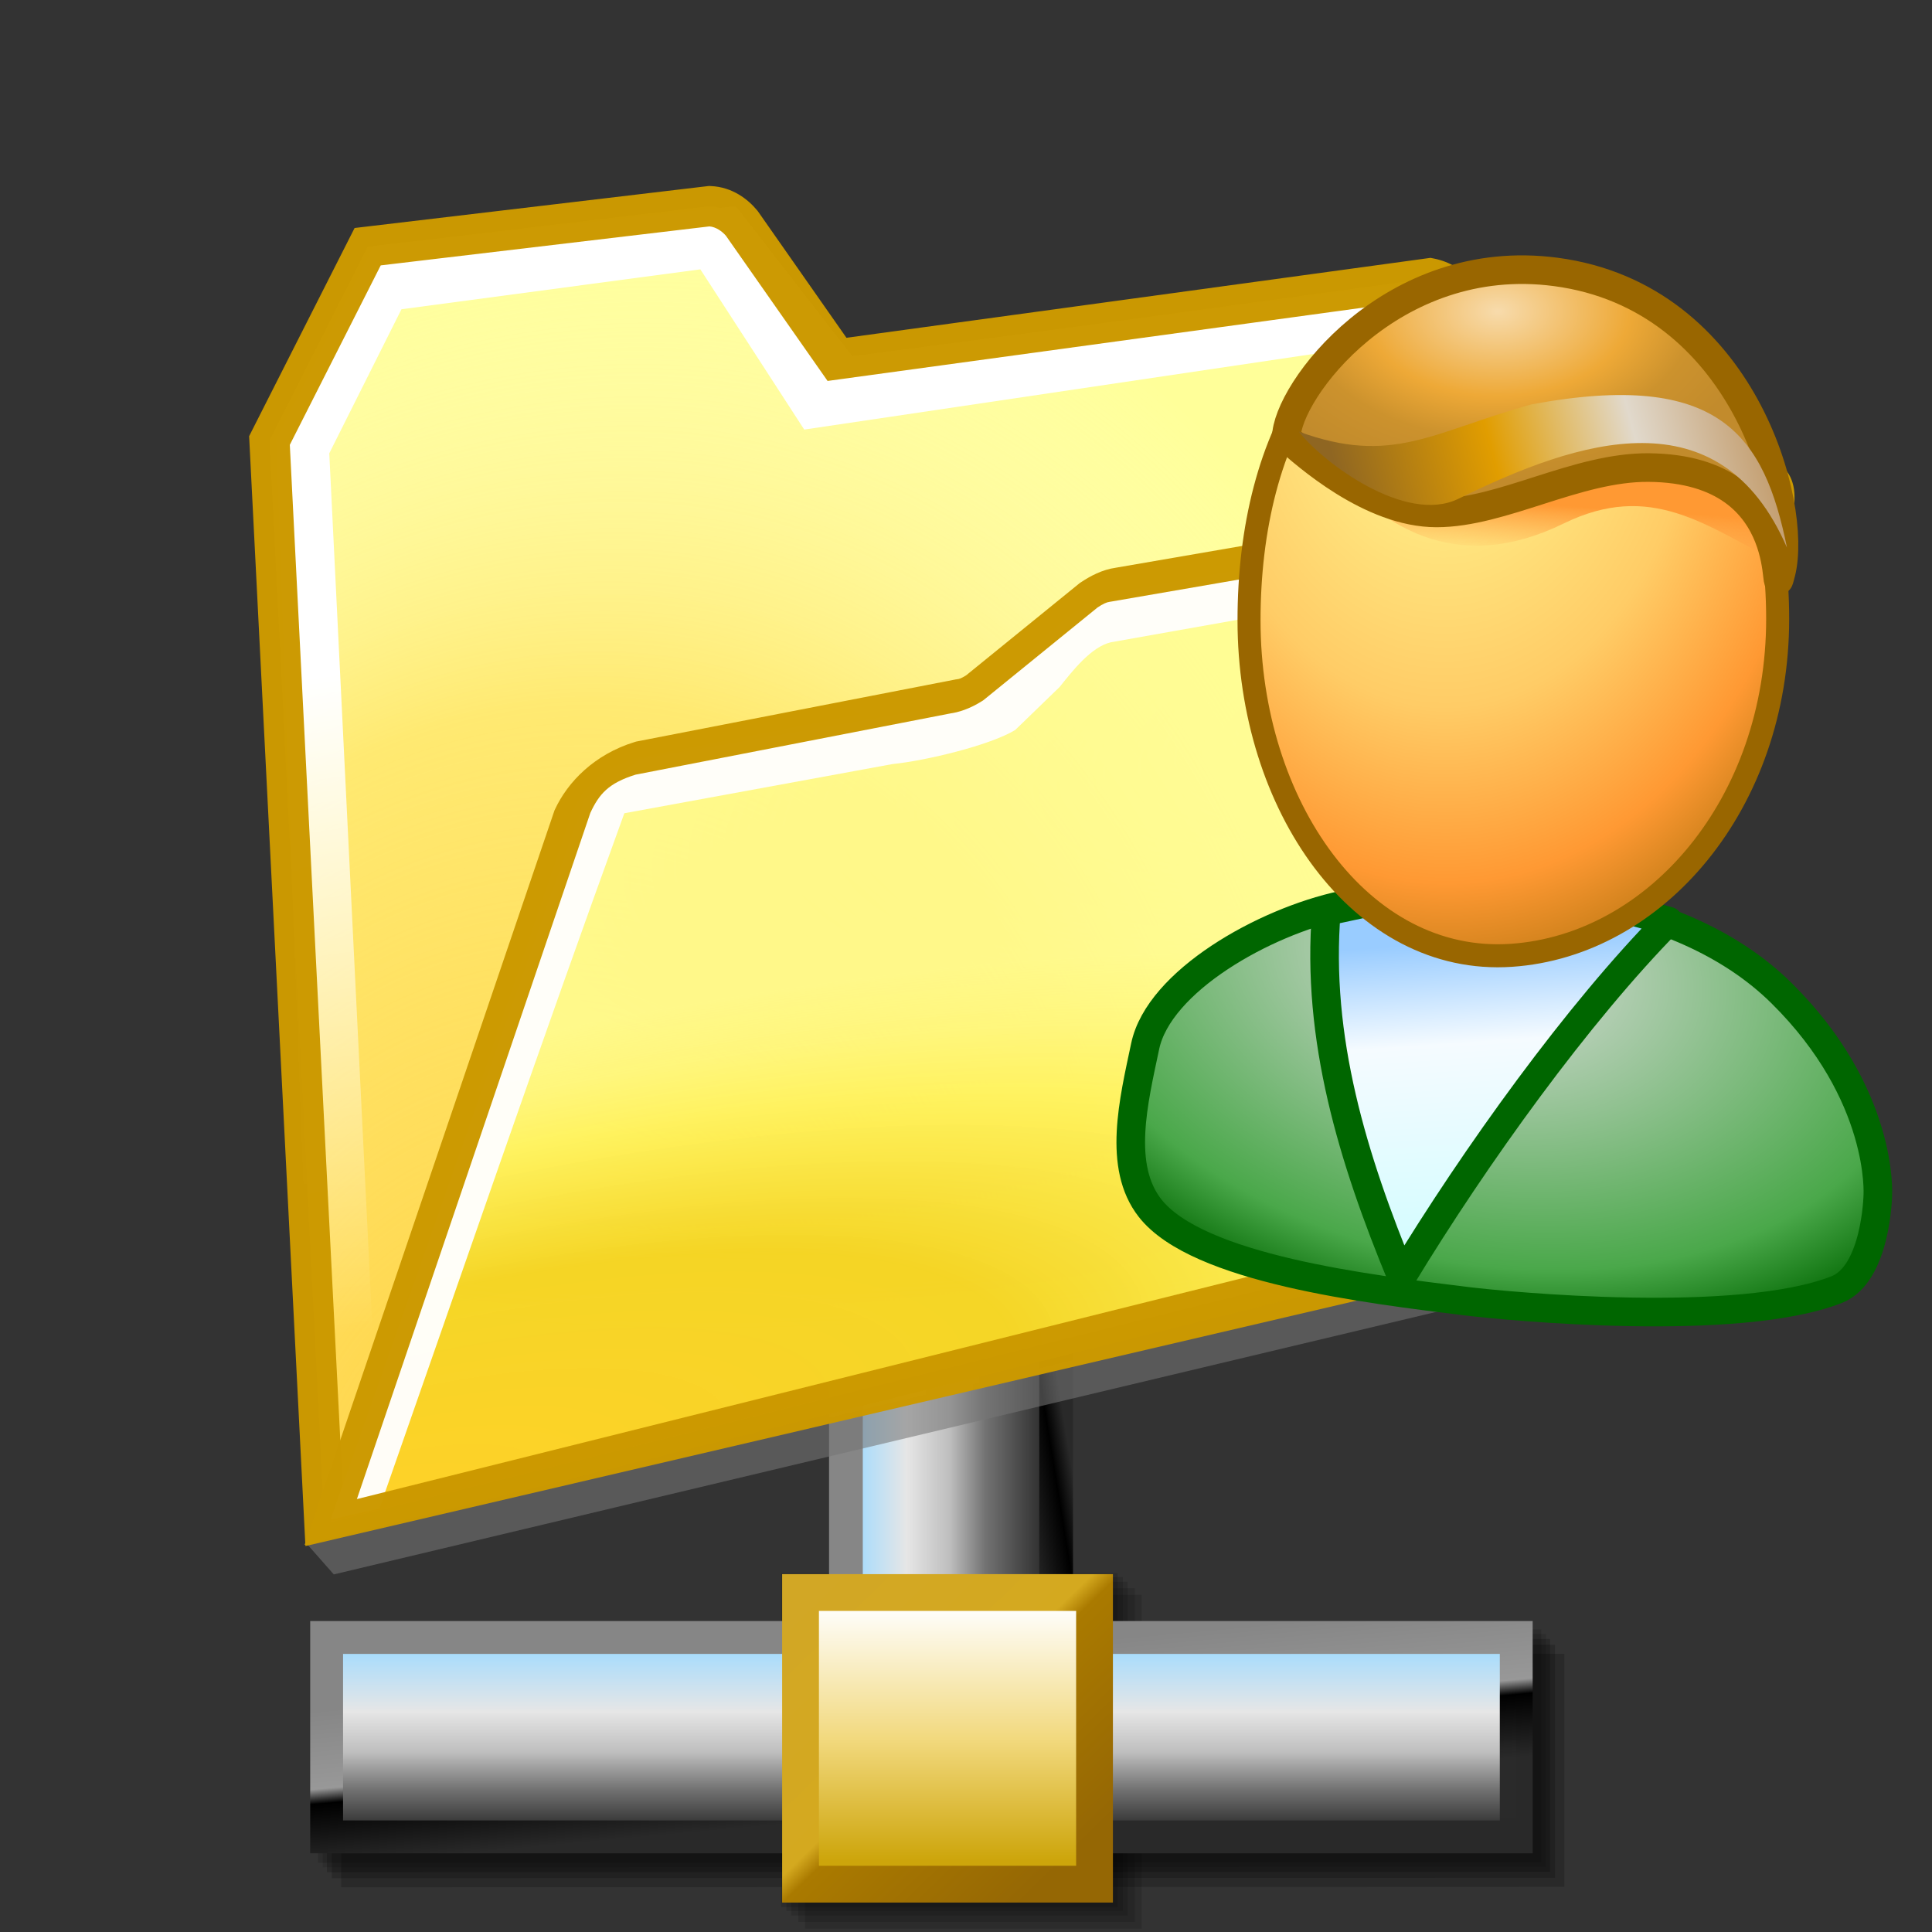 <?xml version="1.0" encoding="UTF-8" standalone="no"?>
<!-- Created with Inkscape (http://www.inkscape.org/) -->

<svg
   width="256mm"
   height="256mm"
   viewBox="0 0 256 256"
   version="1.1"
   id="svg1"
   inkscape:version="1.3.2 (091e20ef0f, 2023-11-25)"
   xml:space="preserve"
   sodipodi:docname="folder-network-home.svg"
   xmlns:inkscape="http://www.inkscape.org/namespaces/inkscape"
   xmlns:sodipodi="http://sodipodi.sourceforge.net/DTD/sodipodi-0.dtd"
   xmlns:xlink="http://www.w3.org/1999/xlink"
   xmlns="http://www.w3.org/2000/svg"
   xmlns:svg="http://www.w3.org/2000/svg"
   xmlns:rdf="http://www.w3.org/1999/02/22-rdf-syntax-ns#"
   xmlns:cc="http://creativecommons.org/ns#"
   xmlns:dc="http://purl.org/dc/elements/1.1/"
   xmlns:a="http://ns.adobe.com/AdobeSVGViewerExtensions/3.0/"><rect x="0" y="0" width="256" height="256" fill="#333333" stroke="none"/><defs
     id="defs1"><linearGradient
       id="linearGradient24"
       inkscape:collect="always"><stop
         style="stop-color:#ffb405;stop-opacity:1;"
         offset="0"
         id="stop10" /><stop
         style="stop-color:#e3d175;stop-opacity:0.873;"
         offset="0.473"
         id="stop21" /><stop
         style="stop-color:#ffee7b;stop-opacity:0.635;"
         offset="0.75"
         id="stop22" /><stop
         style="stop-color:#ffee94;stop-opacity:0.451;"
         offset="0.875"
         id="stop23" /><stop
         style="stop-color:#fffbb5;stop-opacity:0.201;"
         offset="1"
         id="stop24" /></linearGradient><linearGradient
       id="linearGradient9"
       inkscape:collect="always"><stop
         style="stop-color:#ffff99;stop-opacity:0.135;"
         offset="0"
         id="stop1" /><stop
         style="stop-color:#ffff99;stop-opacity:0.41;"
         offset="0.636"
         id="stop2" /><stop
         style="stop-color:#ffff99;stop-opacity:0.868;"
         offset="0.75"
         id="stop3" /><stop
         style="stop-color:#ffff99;stop-opacity:1;"
         offset="0.875"
         id="stop8" /><stop
         style="stop-color:#ffff99;stop-opacity:1;"
         offset="1"
         id="stop9" /></linearGradient><linearGradient
       id="linearGradient30"
       inkscape:collect="always"><stop
         style="stop-color:#ffffff;stop-opacity:1;"
         offset="0"
         id="stop30" /><stop
         style="stop-color:#ffffff;stop-opacity:0;"
         offset="1"
         id="stop31" /></linearGradient><linearGradient
       id="linearGradient29"
       inkscape:collect="always"><stop
         style="stop-color:#ffffff;stop-opacity:0.648;"
         offset="0"
         id="stop25" /><stop
         style="stop-color:#ffffff;stop-opacity:0.572;"
         offset="0.473"
         id="stop26" /><stop
         style="stop-color:#ffffff;stop-opacity:0.215;"
         offset="0.75"
         id="stop27" /><stop
         style="stop-color:#ffffff;stop-opacity:0.131;"
         offset="0.875"
         id="stop28" /><stop
         style="stop-color:#ffe48d;stop-opacity:0;"
         offset="1"
         id="stop29" /></linearGradient><linearGradient
       id="linearGradient15"
       inkscape:collect="always"><stop
         style="stop-color:#ffff99;stop-opacity:0.102;"
         offset="0"
         id="stop16" /><stop
         style="stop-color:#ffff99;stop-opacity:0.726;"
         offset="0.636"
         id="stop18" /><stop
         style="stop-color:#ffff99;stop-opacity:0.868;"
         offset="0.75"
         id="stop19" /><stop
         style="stop-color:#ffff99;stop-opacity:1;"
         offset="0.875"
         id="stop20" /><stop
         style="stop-color:#ffff99;stop-opacity:1;"
         offset="1"
         id="stop17" /></linearGradient><linearGradient
       id="linearGradient4"
       inkscape:collect="always"><stop
         style="stop-color:#ffd246;stop-opacity:0.998;"
         offset="0"
         id="stop4" /><stop
         style="stop-color:#ffd246;stop-opacity:0.949;"
         offset="0.053"
         id="stop6" /><stop
         style="stop-color:#ffd246;stop-opacity:0.481;"
         offset="0.609"
         id="stop7" /><stop
         style="stop-color:#ffffff;stop-opacity:0;"
         offset="1"
         id="stop5" /></linearGradient><radialGradient
       inkscape:collect="always"
       xlink:href="#linearGradient4"
       id="radialGradient5"
       cx="39.979"
       cy="203.071"
       fx="39.979"
       fy="203.071"
       r="89.601"
       gradientTransform="matrix(1.573,0.537,-0.71,2.077,126.915,-226.946)"
       gradientUnits="userSpaceOnUse" /><radialGradient
       inkscape:collect="always"
       xlink:href="#linearGradient24"
       id="radialGradient12"
       cx="32.203"
       cy="228.693"
       fx="32.203"
       fy="228.693"
       r="94.541"
       gradientTransform="matrix(2.219,-0.519,0.196,0.837,-89.398,46.183)"
       gradientUnits="userSpaceOnUse" /><radialGradient
       inkscape:collect="always"
       xlink:href="#linearGradient9"
       id="radialGradient17"
       cx="182.643"
       cy="134.986"
       fx="182.643"
       fy="134.986"
       r="94.541"
       gradientTransform="matrix(2.919,-0.484,0.2,1.205,-387.312,10.868)"
       gradientUnits="userSpaceOnUse" /><radialGradient
       inkscape:collect="always"
       xlink:href="#linearGradient29"
       id="radialGradient25"
       gradientUnits="userSpaceOnUse"
       gradientTransform="matrix(-2.763,-0.309,0.095,-0.854,557.22,199.03)"
       cx="129.051"
       cy="107.227"
       fx="129.051"
       fy="107.227"
       r="94.541" /><linearGradient
       inkscape:collect="always"
       xlink:href="#linearGradient30"
       id="linearGradient31"
       x1="33.755"
       y1="92.91"
       x2="46.766"
       y2="189.974"
       gradientUnits="userSpaceOnUse" /><radialGradient
       inkscape:collect="always"
       xlink:href="#linearGradient15"
       id="radialGradient23-7"
       gradientUnits="userSpaceOnUse"
       gradientTransform="matrix(2.919,-0.484,0.2,1.205,-387.312,10.868)"
       cx="182.643"
       cy="134.986"
       fx="182.643"
       fy="134.986"
       r="94.541" /><radialGradient
       inkscape:collect="always"
       xlink:href="#linearGradient9-1"
       id="radialGradient24-9"
       gradientUnits="userSpaceOnUse"
       gradientTransform="matrix(2.219,-0.519,0.196,0.837,-89.398,46.183)"
       cx="32.203"
       cy="228.693"
       fx="32.203"
       fy="228.693"
       r="94.541" /><linearGradient
       id="linearGradient9-1"
       inkscape:collect="always"><stop
         style="stop-color:#ffc305;stop-opacity:0.772;"
         offset="0"
         id="stop1-2" /><stop
         style="stop-color:#f1c800;stop-opacity:0.758;"
         offset="0.473"
         id="stop2-7" /><stop
         style="stop-color:#fff150;stop-opacity:0.741;"
         offset="0.75"
         id="stop3-0" /><stop
         style="stop-color:#fff778;stop-opacity:0.7;"
         offset="0.875"
         id="stop8-9" /><stop
         style="stop-color:#fffc8d;stop-opacity:0.6;"
         offset="1"
         id="stop9-3" /></linearGradient><radialGradient
       inkscape:collect="always"
       xlink:href="#linearGradient24"
       id="radialGradient1"
       gradientUnits="userSpaceOnUse"
       gradientTransform="matrix(2.219,-0.519,0.196,0.837,-89.398,46.183)"
       cx="32.203"
       cy="228.693"
       fx="32.203"
       fy="228.693"
       r="94.541" /><radialGradient
       cx="0"
       cy="0"
       gradientTransform="matrix(0.021,0,0,0.021,9.3,3.45)"
       gradientUnits="userSpaceOnUse"
       id="gradient0"
       r="819.2"
       spreadMethod="pad"><stop
         offset="0.0"
         stop-color="#ccffcc"
         id="stop21-6" /><stop
         offset="1.0"
         stop-color="#009900"
         id="stop22-1" /></radialGradient><linearGradient
       gradientTransform="matrix(-7e-4,0.008,0.006,5e-4,10.9,8.6)"
       gradientUnits="userSpaceOnUse"
       id="gradient1"
       spreadMethod="pad"
       x1="-819.2"
       x2="819.2"><stop
         offset="0.0"
         stop-color="#99ccff"
         id="stop23-8" /><stop
         offset="0.277"
         stop-color="#99ccff"
         id="stop24-7" /><stop
         offset="0.53"
         stop-color="#ffffff"
         id="stop25-9" /><stop
         offset="1.0"
         stop-color="#ccffff"
         id="stop26-2" /></linearGradient><radialGradient
       cx="0"
       cy="0"
       gradientTransform="matrix(0.026,0,0,0.026,-11.7,-14.45)"
       gradientUnits="userSpaceOnUse"
       id="gradient11"
       r="819.2"
       spreadMethod="pad"><stop
         offset="0.0"
         stop-color="#999999"
         id="stop56" /><stop
         offset="0.18"
         stop-color="#666666"
         id="stop57" /><stop
         offset="0.878"
         stop-color="#000000"
         id="stop58" /><stop
         offset="1.0"
         stop-color="#000000"
         id="stop59" /></radialGradient><radialGradient
       cx="0"
       cy="0"
       gradientTransform="matrix(0.027,0,0,0.027,-8.45,-13.75)"
       gradientUnits="userSpaceOnUse"
       id="gradient8"
       r="819.2"
       spreadMethod="pad"><stop
         offset="0.0"
         stop-color="#ffcc66"
         id="stop48" /><stop
         offset="0.345"
         stop-color="#ff9933"
         id="stop49" /><stop
         offset="1.0"
         stop-color="#660000"
         id="stop50" /></radialGradient><linearGradient
       gradientTransform="matrix(4e-4,0.002,0.01,-0.002,-8.6,-8.75)"
       gradientUnits="userSpaceOnUse"
       id="gradient9"
       spreadMethod="pad"
       x1="-819.2"
       x2="819.2"><stop
         offset="0.0"
         stop-color="#990000"
         id="stop51" /><stop
         offset="0.925"
         stop-color="#ff9933"
         id="stop52" /><stop
         offset="1.0"
         stop-color="#ff9933"
         id="stop53" /></linearGradient><linearGradient
       gradientTransform="matrix(0,0.014,0.011,0,-9.7,-4.5)"
       gradientUnits="userSpaceOnUse"
       id="gradient10"
       spreadMethod="pad"
       x1="-819.2"
       x2="819.2"><stop
         offset="0.0"
         stop-color="#996600"
         id="stop54" /><stop
         offset="1.0"
         stop-color="#660000"
         id="stop55" /></linearGradient><radialGradient
       cx="0"
       cy="0"
       gradientTransform="matrix(0.026,0,0,0.026,-11.7,-14.45)"
       gradientUnits="userSpaceOnUse"
       id="radialGradient4"
       r="819.2"
       spreadMethod="pad"><stop
         offset="0.0"
         stop-color="#999999"
         id="stop1-7" /><stop
         offset="0.18"
         stop-color="#666666"
         id="stop2-5" /><stop
         offset="0.878"
         stop-color="#000000"
         id="stop3-02" /><stop
         offset="1.0"
         stop-color="#000000"
         id="stop4-3" /></radialGradient><linearGradient
       gradientTransform="matrix(-0.008,0.001,2e-4,0.002,-10.25,-11.7)"
       gradientUnits="userSpaceOnUse"
       id="gradient12"
       spreadMethod="pad"
       x1="-819.2"
       x2="819.2"><stop
         offset="0.0"
         stop-color="#333333"
         id="stop60" /><stop
         offset="0.408"
         stop-color="#bdbdbd"
         id="stop61" /><stop
         offset="0.584"
         stop-color="#999999"
         id="stop62" /><stop
         offset="1.0"
         stop-color="#333333"
         id="stop63" /></linearGradient><radialGradient
       cx="0"
       cy="0"
       gradientTransform="matrix(0.021,0,0,0.021,-8.35,5.9)"
       gradientUnits="userSpaceOnUse"
       id="gradient6"
       r="819.2"
       spreadMethod="pad"><stop
         offset="0.0"
         stop-color="#99ccff"
         id="stop42" /><stop
         offset="0.624"
         stop-color="#5465fd"
         id="stop43" /><stop
         offset="1.0"
         stop-color="#0236b0"
         id="stop44" /></radialGradient><linearGradient
       gradientTransform="matrix(7e-4,0.008,0.006,-5e-4,-8.5,10.35)"
       gradientUnits="userSpaceOnUse"
       id="gradient7"
       spreadMethod="pad"
       x1="-819.2"
       x2="819.2"><stop
         offset="0.0"
         stop-color="#5465fd"
         id="stop45" /><stop
         offset="0.31"
         stop-color="#99ccff"
         id="stop46" /><stop
         offset="1.0"
         stop-color="#ccffff"
         id="stop47" /></linearGradient><radialGradient
       cx="0"
       cy="0"
       gradientTransform="matrix(0.028,0,0,0.028,10.05,-16.25)"
       gradientUnits="userSpaceOnUse"
       id="gradient2"
       r="819.2"
       spreadMethod="pad"><stop
         offset="0.0"
         stop-color="#ffff99"
         id="stop27-7" /><stop
         offset="0.243"
         stop-color="#ffcc66"
         id="stop28-5" /><stop
         offset="0.714"
         stop-color="#ff9933"
         id="stop29-9" /><stop
         offset="1.0"
         stop-color="#996600"
         id="stop30-2" /></radialGradient><linearGradient
       gradientTransform="matrix(0,0.002,0.01,0,11.75,-10.85)"
       gradientUnits="userSpaceOnUse"
       id="gradient3"
       spreadMethod="pad"
       x1="-819.2"
       x2="819.2"><stop
         offset="0.0"
         stop-color="#ff9933"
         id="stop31-2" /><stop
         offset="0.486"
         stop-color="#ff9933"
         id="stop32" /><stop
         offset="1.0"
         stop-color="#ffcc66"
         id="stop33" /></linearGradient><radialGradient
       cx="0"
       cy="0"
       gradientTransform="matrix(0.016,0,0,0.016,10.65,-17.2)"
       gradientUnits="userSpaceOnUse"
       id="gradient4"
       r="819.2"
       spreadMethod="pad"><stop
         offset="0.0"
         stop-color="#f0ddbd"
         id="stop34" /><stop
         offset="0.38"
         stop-color="#d8a650"
         id="stop35" /><stop
         offset="0.82"
         stop-color="#996600"
         id="stop36" /><stop
         offset="1.0"
         stop-color="#926821"
         id="stop37" /></radialGradient><linearGradient
       gradientTransform="matrix(-0.007,0.004,0.003,0.006,12.05,-12.45)"
       gradientUnits="userSpaceOnUse"
       id="gradient5"
       spreadMethod="pad"
       x1="-819.2"
       x2="819.2"><stop
         offset="0.0"
         stop-color="#996600"
         id="stop38" /><stop
         offset="0.341"
         stop-color="#f0ddbd"
         id="stop39" /><stop
         offset="0.678"
         stop-color="#d8a650"
         id="stop40" /><stop
         offset="1.0"
         stop-color="#996600"
         id="stop41" /></linearGradient><linearGradient
       id="swatch1"
       inkscape:swatch="solid"><stop
         style="stop-color:#ff0707;stop-opacity:1;"
         offset="0"
         id="stop1-9" /></linearGradient><radialGradient
       cx="0"
       cy="0"
       gradientTransform="matrix(0.021,0,0,0.021,14.256,22.4)"
       gradientUnits="userSpaceOnUse"
       id="gradient6-1"
       r="819.2"
       spreadMethod="pad"><stop
         offset="0.0"
         stop-color="#99ccff"
         id="stop99" /><stop
         offset="0.624"
         stop-color="#5465fd"
         id="stop101" /><stop
         offset="1.0"
         stop-color="#0236b0"
         id="stop103" /></radialGradient><linearGradient
       gradientTransform="matrix(7e-4,0.008,0.006,-5e-4,14.106,26.85)"
       gradientUnits="userSpaceOnUse"
       id="gradient7-2"
       spreadMethod="pad"
       x1="-819.2"
       x2="819.2"><stop
         offset="0.0"
         stop-color="#5465fd"
         id="stop106" /><stop
         offset="0.31"
         stop-color="#99ccff"
         id="stop108" /><stop
         offset="1.0"
         stop-color="#ccffff"
         id="stop110" /></linearGradient><radialGradient
       cx="0"
       cy="0"
       gradientTransform="matrix(0.027,0,0,0.027,14.156,2.75)"
       gradientUnits="userSpaceOnUse"
       id="gradient8-7"
       r="819.2"
       spreadMethod="pad"><stop
         offset="0.0"
         stop-color="#ffcc66"
         id="stop113" /><stop
         offset="0.345"
         stop-color="#ff9933"
         id="stop115" /><stop
         offset="1.0"
         stop-color="#660000"
         id="stop117" /></radialGradient><linearGradient
       gradientTransform="matrix(4e-4,0.002,0.01,-0.002,14.006,7.75)"
       gradientUnits="userSpaceOnUse"
       id="gradient9-0"
       spreadMethod="pad"
       x1="-819.2"
       x2="819.2"><stop
         offset="0.0"
         stop-color="#990000"
         id="stop120" /><stop
         offset="0.925"
         stop-color="#ff9933"
         id="stop122" /><stop
         offset="1.0"
         stop-color="#ff9933"
         id="stop124" /></linearGradient><linearGradient
       gradientTransform="matrix(0,0.014,0.011,0,12.906,12)"
       gradientUnits="userSpaceOnUse"
       id="gradient10-9"
       spreadMethod="pad"
       x1="-819.2"
       x2="819.2"><stop
         offset="0.0"
         stop-color="#996600"
         id="stop127" /><stop
         offset="1.0"
         stop-color="#660000"
         id="stop129" /></linearGradient><radialGradient
       cx="0"
       cy="0"
       gradientTransform="matrix(0.026,0,0,0.026,10.906,2.05)"
       gradientUnits="userSpaceOnUse"
       id="gradient11-3"
       r="819.2"
       spreadMethod="pad"><stop
         offset="0.0"
         stop-color="#999999"
         id="stop132" /><stop
         offset="0.18"
         stop-color="#666666"
         id="stop134" /><stop
         offset="0.878"
         stop-color="#000000"
         id="stop136" /><stop
         offset="1.0"
         stop-color="#000000"
         id="stop138" /></radialGradient><linearGradient
       gradientTransform="matrix(-0.008,0.001,2e-4,0.002,12.356,4.8)"
       gradientUnits="userSpaceOnUse"
       id="gradient12-6"
       spreadMethod="pad"
       x1="-819.2"
       x2="819.2"><stop
         offset="0"
         stop-color="#333333"
         id="stop141"
         style="stop-color:#fff900;stop-opacity:1;" /><stop
         offset="0.408"
         stop-color="#bdbdbd"
         id="stop143"
         style="stop-color:#bdb000;stop-opacity:1;" /><stop
         offset="0.584"
         stop-color="#999999"
         id="stop145"
         style="stop-color:#999300;stop-opacity:1;" /><stop
         offset="1"
         stop-color="#333333"
         id="stop147"
         style="stop-color:#fffa00;stop-opacity:1;" /></linearGradient><radialGradient
       cx="0"
       cy="0"
       gradientTransform="matrix(0.021,0,0,0.021,11.718,21.957)"
       gradientUnits="userSpaceOnUse"
       id="gradient0-0"
       r="819.2"
       spreadMethod="pad"><stop
         offset="0"
         stop-color="#ccffcc"
         id="stop51-6"
         style="stop-color:#ccd9ff;stop-opacity:1;" /><stop
         offset="1"
         stop-color="#009900"
         id="stop53-2"
         style="stop-color:#0045bc;stop-opacity:1;" /></radialGradient><linearGradient
       gradientTransform="matrix(-7e-4,0.008,0.006,5e-4,13.318,27.107)"
       gradientUnits="userSpaceOnUse"
       id="gradient1-6"
       spreadMethod="pad"
       x1="-819.2"
       x2="819.2"><stop
         offset="0"
         stop-color="#99ccff"
         id="stop56-1"
         style="stop-color:#f6ff2f;stop-opacity:1;" /><stop
         offset="0.094"
         stop-color="#99ccff"
         id="stop58-8"
         style="stop-color:#f8ff43;stop-opacity:1;" /><stop
         offset="0.396"
         stop-color="#ffffff"
         id="stop60-7"
         style="stop-color:#fffba8;stop-opacity:1;" /><stop
         offset="1"
         stop-color="#ccffff"
         id="stop62-9"
         style="stop-color:#feffcc;stop-opacity:1;" /></linearGradient><radialGradient
       cx="0"
       cy="0"
       gradientTransform="matrix(0.028,0,0,0.028,12.468,2.257)"
       gradientUnits="userSpaceOnUse"
       id="gradient2-2"
       r="819.2"
       spreadMethod="pad"><stop
         offset="0.0"
         stop-color="#ffff99"
         id="stop65" /><stop
         offset="0.243"
         stop-color="#ffcc66"
         id="stop67"
         style="stop-color:#ffae60;stop-opacity:1;" /><stop
         offset="0.714"
         stop-color="#ff9933"
         id="stop69"
         style="stop-color:#ffc58c;stop-opacity:1;" /><stop
         offset="1"
         stop-color="#996600"
         id="stop71"
         style="stop-color:#c09469;stop-opacity:1;" /></radialGradient><linearGradient
       gradientTransform="matrix(0,0.002,0.01,0,14.168,7.657)"
       gradientUnits="userSpaceOnUse"
       id="gradient3-0"
       spreadMethod="pad"
       x1="-819.2"
       x2="819.2"><stop
         offset="0"
         stop-color="#ff9933"
         id="stop74"
         style="stop-color:#ffecd6;stop-opacity:1;" /><stop
         offset="0.486"
         stop-color="#ff9933"
         id="stop76"
         style="stop-color:#ffc695;stop-opacity:1;" /><stop
         offset="1"
         stop-color="#ffcc66"
         id="stop78"
         style="stop-color:#ffb00e;stop-opacity:1;" /></linearGradient><radialGradient
       cx="0"
       cy="0"
       gradientTransform="matrix(0.016,0,0,0.016,13.068,1.307)"
       gradientUnits="userSpaceOnUse"
       id="gradient4-2"
       r="819.2"
       spreadMethod="pad"><stop
         offset="0"
         stop-color="#f0ddbd"
         id="stop81"
         style="stop-color:#7c7c7c;stop-opacity:1;" /><stop
         offset="0.38"
         stop-color="#d8a650"
         id="stop83"
         style="stop-color:#323232;stop-opacity:1;" /><stop
         offset="0.82"
         stop-color="#996600"
         id="stop85"
         style="stop-color:#515151;stop-opacity:1;" /><stop
         offset="1"
         stop-color="#926821"
         id="stop87"
         style="stop-color:#040301;stop-opacity:1;" /></radialGradient><linearGradient
       gradientTransform="matrix(-0.007,0.004,0.003,0.006,14.468,6.057)"
       gradientUnits="userSpaceOnUse"
       id="gradient5-3"
       spreadMethod="pad"
       x1="-819.2"
       x2="819.2"><stop
         offset="0"
         stop-color="#996600"
         id="stop90"
         style="stop-color:#787878;stop-opacity:1;" /><stop
         offset="0.341"
         stop-color="#f0ddbd"
         id="stop92"
         style="stop-color:#3c372f;stop-opacity:1;" /><stop
         offset="0.678"
         stop-color="#d8a650"
         id="stop94"
         style="stop-color:#555555;stop-opacity:1;" /><stop
         offset="1"
         stop-color="#996600"
         id="stop96"
         style="stop-color:#3c2800;stop-opacity:1;" /></linearGradient><linearGradient
       id="XMLID_6_-7"
       gradientUnits="userSpaceOnUse"
       x1="65.522"
       y1="109.327"
       x2="65.522"
       y2="46.861"><stop
         offset="0"
         style="stop-color:#3FA600"
         id="stop14-2" /><stop
         offset="1"
         style="stop-color:#008300"
         id="stop15-4" /><a:midPointStop
         offset="0"
         style="stop-color:#3FA600" /><a:midPointStop
         offset="0.5"
         style="stop-color:#3FA600" /><a:midPointStop
         offset="1"
         style="stop-color:#008300" /></linearGradient><linearGradient
       id="linearGradient16"><stop
         id="stop15"
         style="stop-color:#ffffff;stop-opacity:0.781;"
         offset="0" /><stop
         id="stop16-3"
         style="stop-color:#ffffff;stop-opacity:0"
         offset="1" /></linearGradient><linearGradient
       id="linearGradient4222"><stop
         id="stop4224"
         style="stop-color:#ffffff;stop-opacity:0.835;"
         offset="0" /><stop
         id="stop4226"
         style="stop-color:#ffffff;stop-opacity:0"
         offset="1" /></linearGradient><linearGradient
       id="linearGradient26"
       inkscape:collect="always"><stop
         style="stop-color:#7b91c4;stop-opacity:1;"
         offset="0"
         id="stop26-7" /><stop
         style="stop-color:#5c5e91;stop-opacity:1"
         offset="1"
         id="stop27-5" /></linearGradient><linearGradient
       id="linearGradient24-3"
       inkscape:collect="always"><stop
         style="stop-color:#c7fafe;stop-opacity:1;"
         offset="0"
         id="stop24-5" /><stop
         style="stop-color:#9acdff;stop-opacity:1"
         offset="1"
         id="stop25-6" /></linearGradient><linearGradient
       id="linearGradient22"
       inkscape:collect="always"><stop
         style="stop-color:#adaeae;stop-opacity:0.825;"
         offset="0"
         id="stop22-2" /><stop
         style="stop-color:#8ac5fe;stop-opacity:0.836;"
         offset="1"
         id="stop23-9" /></linearGradient><linearGradient
       id="linearGradient18"
       inkscape:collect="always"><stop
         style="stop-color:#9797ff;stop-opacity:1;"
         offset="0"
         id="stop18-1" /><stop
         style="stop-color:#ccccff;stop-opacity:1;"
         offset="0.3"
         id="stop20-2" /><stop
         style="stop-color:#ccccff;stop-opacity:1;"
         offset="1"
         id="stop19-7" /></linearGradient><linearGradient
       id="linearGradient16-0"
       inkscape:collect="always"><stop
         style="stop-color:#cdcdcd;stop-opacity:0.175;"
         offset="0"
         id="stop16-9" /><stop
         style="stop-color:#cdcdcd;stop-opacity:1;"
         offset="1"
         id="stop17-3" /></linearGradient><linearGradient
       id="linearGradient12"
       inkscape:collect="always"><stop
         style="stop-color:#fdfeff;stop-opacity:1;"
         offset="0"
         id="stop13" /><stop
         style="stop-color:#99ccff;stop-opacity:1;"
         offset="1"
         id="stop14" /></linearGradient><linearGradient
       id="linearGradient9-6"
       inkscape:collect="always"><stop
         style="stop-color:#97c9fc;stop-opacity:1;"
         offset="0"
         id="stop9-0" /><stop
         style="stop-color:#7788bb;stop-opacity:1"
         offset="0.25"
         id="stop12" /><stop
         style="stop-color:#57578a;stop-opacity:1"
         offset="0.5"
         id="stop11" /><stop
         style="stop-color:#444482;stop-opacity:1;"
         offset="1"
         id="stop10-6" /></linearGradient><linearGradient
       inkscape:collect="always"
       xlink:href="#linearGradient9-6"
       id="linearGradient10"
       x1="31.622"
       y1="100.24"
       x2="221.195"
       y2="240.29"
       gradientUnits="userSpaceOnUse" /><linearGradient
       inkscape:collect="always"
       xlink:href="#linearGradient12"
       id="linearGradient14"
       x1="73.583"
       y1="62.021"
       x2="207.03"
       y2="229.599"
       gradientUnits="userSpaceOnUse" /><linearGradient
       inkscape:collect="always"
       xlink:href="#linearGradient16-0"
       id="linearGradient17"
       x1="57.531"
       y1="26.421"
       x2="147.132"
       y2="144.341"
       gradientUnits="userSpaceOnUse" /><linearGradient
       inkscape:collect="always"
       xlink:href="#linearGradient18"
       id="linearGradient19"
       x1="209.825"
       y1="58.536"
       x2="210.583"
       y2="194.577"
       gradientUnits="userSpaceOnUse" /><linearGradient
       inkscape:collect="always"
       xlink:href="#linearGradient22"
       id="linearGradient23"
       x1="177.192"
       y1="58.991"
       x2="207.32"
       y2="58.991"
       gradientUnits="userSpaceOnUse" /><linearGradient
       inkscape:collect="always"
       xlink:href="#linearGradient24-3"
       id="linearGradient25"
       x1="176.32"
       y1="20.127"
       x2="176.32"
       y2="56.696"
       gradientUnits="userSpaceOnUse" /><linearGradient
       inkscape:collect="always"
       xlink:href="#linearGradient26"
       id="linearGradient27"
       x1="172.597"
       y1="13.512"
       x2="210.544"
       y2="51.286"
       gradientUnits="userSpaceOnUse" /><linearGradient
       id="linearGradient26-7"
       inkscape:collect="always"><stop
         style="stop-color:#a1dbff;stop-opacity:1;"
         offset="0"
         id="stop22-5" /><stop
         style="stop-color:#e6e6e6;stop-opacity:1"
         offset="0.264"
         id="stop23-3" /><stop
         style="stop-color:#bebebe;stop-opacity:1;"
         offset="0.479"
         id="stop24-56" /><stop
         style="stop-color:#727272;stop-opacity:1"
         offset="0.658"
         id="stop25-2" /><stop
         style="stop-color:#212121;stop-opacity:1;"
         offset="1"
         id="stop26-9" /></linearGradient><linearGradient
       id="linearGradient17-1"
       inkscape:collect="always"><stop
         style="stop-color:#d2a725;stop-opacity:1"
         offset="0"
         id="stop18-2" /><stop
         style="stop-color:#d4a91f;stop-opacity:1"
         offset="0.5"
         id="stop20-7" /><stop
         style="stop-color:#aa7a00;stop-opacity:1;"
         offset="0.552"
         id="stop21-0" /><stop
         style="stop-color:#956704;stop-opacity:1;"
         offset="1"
         id="stop19-9" /></linearGradient><linearGradient
       id="linearGradient15-3"
       inkscape:collect="always"><stop
         style="stop-color:#ffffff;stop-opacity:1;"
         offset="0"
         id="stop15-6" /><stop
         style="stop-color:#f2d97e;stop-opacity:1;"
         offset="0.525"
         id="stop17-0" /><stop
         style="stop-color:#cda50b;stop-opacity:1;"
         offset="1"
         id="stop16-6" /></linearGradient><linearGradient
       id="linearGradient14-2"
       inkscape:collect="always"><stop
         style="stop-color:#868686;stop-opacity:1;"
         offset="0"
         id="stop11-6" /><stop
         style="stop-color:#989898;stop-opacity:1;"
         offset="0.118"
         id="stop12-1" /><stop
         style="stop-color:#000000;stop-opacity:1;"
         offset="0.903"
         id="stop13-8" /><stop
         style="stop-color:#292929;stop-opacity:0.992"
         offset="1"
         id="stop14-7" /></linearGradient><linearGradient
       id="linearGradient5"
       inkscape:collect="always"><stop
         style="stop-color:#868686;stop-opacity:1;"
         offset="0"
         id="stop6-9" /><stop
         style="stop-color:#989898;stop-opacity:1;"
         offset="0.505"
         id="stop8-2" /><stop
         style="stop-color:#000000;stop-opacity:1;"
         offset="0.6"
         id="stop9-02" /><stop
         style="stop-color:#292929;stop-opacity:0.992"
         offset="1"
         id="stop7-3" /></linearGradient><linearGradient
       id="linearGradient1"
       inkscape:collect="always"><stop
         style="stop-color:#a1dbff;stop-opacity:1;"
         offset="0"
         id="stop1-75" /><stop
         style="stop-color:#e6e6e6;stop-opacity:1"
         offset="0.347"
         id="stop3-9" /><stop
         style="stop-color:#bebebe;stop-opacity:1;"
         offset="0.562"
         id="stop4-2" /><stop
         style="stop-color:#727272;stop-opacity:1"
         offset="0.757"
         id="stop5-2" /><stop
         style="stop-color:#212121;stop-opacity:1;"
         offset="1"
         id="stop2-8" /></linearGradient><linearGradient
       inkscape:collect="always"
       xlink:href="#linearGradient1"
       id="linearGradient2"
       x1="123.746"
       y1="212.346"
       x2="123.746"
       y2="233.994"
       gradientUnits="userSpaceOnUse"
       gradientTransform="translate(0,-108.511)" /><linearGradient
       inkscape:collect="always"
       xlink:href="#linearGradient5"
       id="linearGradient7"
       x1="137.907"
       y1="181.877"
       x2="139.519"
       y2="199.517"
       gradientUnits="userSpaceOnUse"
       gradientTransform="translate(0,-78.577)" /><linearGradient
       inkscape:collect="always"
       xlink:href="#linearGradient26-7"
       id="linearGradient10-9"
       gradientUnits="userSpaceOnUse"
       gradientTransform="matrix(0,-1,1.054,0,-111.144,192.829)"
       x1="123.746"
       y1="212.346"
       x2="123.746"
       y2="233.994" /><linearGradient
       inkscape:collect="always"
       xlink:href="#linearGradient14-2"
       id="linearGradient11"
       gradientUnits="userSpaceOnUse"
       gradientTransform="matrix(0,-1,1.054,0,-79.582,192.829)"
       x1="137.907"
       y1="181.877"
       x2="140.854"
       y2="201.12" /><linearGradient
       inkscape:collect="always"
       xlink:href="#linearGradient15-3"
       id="linearGradient16-7"
       x1="122.409"
       y1="99.157"
       x2="122.409"
       y2="128.289"
       gradientUnits="userSpaceOnUse" /><linearGradient
       inkscape:collect="always"
       xlink:href="#linearGradient17-1"
       id="linearGradient19-3"
       x1="107.174"
       y1="97.821"
       x2="136.843"
       y2="128.289"
       gradientUnits="userSpaceOnUse" /><linearGradient
       x1="509.955"
       y1="631.036"
       x2="758.115"
       y2="631.036"
       id="linearGradient3865"
       xlink:href="#linearGradient3801"
       gradientUnits="userSpaceOnUse"
       gradientTransform="matrix(-1,0.022,0,1,1019.909,-135.016)" /><linearGradient
       id="linearGradient3801"><stop
         id="stop3803"
         style="stop-color:#ffffff;stop-opacity:1"
         offset="0" /><stop
         id="stop3805"
         style="stop-color:#e1e1ff;stop-opacity:1"
         offset="1" /></linearGradient><linearGradient
       x1="509.955"
       y1="631.036"
       x2="758.115"
       y2="631.036"
       id="linearGradient3862"
       xlink:href="#linearGradient3789"
       gradientUnits="userSpaceOnUse"
       gradientTransform="matrix(1,0.022,0,1,0,-135.016)" /><linearGradient
       id="linearGradient3789"><stop
         id="stop3791"
         style="stop-color:#e1e1ff;stop-opacity:1"
         offset="0" /><stop
         id="stop3793"
         style="stop-color:#ffffff;stop-opacity:1"
         offset="1" /></linearGradient><linearGradient
       x1="509.955"
       y1="631.036"
       x2="758.115"
       y2="631.036"
       id="linearGradient3859"
       xlink:href="#linearGradient3811"
       gradientUnits="userSpaceOnUse"
       gradientTransform="rotate(180,509.955,646.17)" /><linearGradient
       id="linearGradient3811"><stop
         id="stop3813"
         style="stop-color:#b4c8ff;stop-opacity:1"
         offset="0" /><stop
         id="stop3815"
         style="stop-color:#80b4ff;stop-opacity:1"
         offset="1" /></linearGradient><linearGradient
       x1="509.955"
       y1="631.036"
       x2="758.115"
       y2="631.036"
       id="linearGradient3856"
       xlink:href="#linearGradient3823"
       gradientUnits="userSpaceOnUse"
       gradientTransform="matrix(1,0,0,-1,4.6950732e-5,1293.704)" /><linearGradient
       id="linearGradient3823"><stop
         id="stop3825"
         style="stop-color:#80b4ff;stop-opacity:1"
         offset="0" /><stop
         id="stop3827"
         style="stop-color:#b4c8ff;stop-opacity:1"
         offset="1" /></linearGradient><linearGradient
       x1="101.764"
       y1="293.156"
       x2="507.728"
       y2="293.156"
       id="linearGradient3857"
       xlink:href="#linearGradient3843"
       gradientUnits="userSpaceOnUse" /><linearGradient
       id="linearGradient3843"><stop
         id="stop3845"
         style="stop-color:#00b4ff;stop-opacity:0.588"
         offset="0" /><stop
         id="stop3847"
         style="stop-color:#00b4ff;stop-opacity:0.784"
         offset="1" /></linearGradient><linearGradient
       x1="101.764"
       y1="293.156"
       x2="507.728"
       y2="293.156"
       id="linearGradient3850"
       xlink:href="#linearGradient3831"
       gradientUnits="userSpaceOnUse"
       gradientTransform="matrix(-1,0,0,1,1019.909,0)" /><linearGradient
       id="linearGradient3831"><stop
         id="stop3833"
         style="stop-color:#00b4ff;stop-opacity:0.784"
         offset="0" /><stop
         id="stop3835"
         style="stop-color:#00b4ff;stop-opacity:0.588"
         offset="1" /></linearGradient><linearGradient
       x1="509.455"
       y1="586.312"
       x2="919.509"
       y2="586.312"
       id="linearGradient3847"
       xlink:href="#linearGradient3831"
       gradientUnits="userSpaceOnUse"
       gradientTransform="matrix(1,0,-0.009,1,5.48,0)" /><linearGradient
       x1="509.455"
       y1="586.312"
       x2="919.509"
       y2="586.312"
       id="linearGradient3844"
       xlink:href="#linearGradient3843"
       gradientUnits="userSpaceOnUse"
       gradientTransform="matrix(-1,0,-0.009,1,1022.662,0)" /><linearGradient
       id="linearGradient32"
       inkscape:collect="always"><stop
         style="stop-color:#f7dbac;stop-opacity:1;"
         offset="0"
         id="stop32-1" /><stop
         style="stop-color:#eea937;stop-opacity:1;"
         offset="0.5"
         id="stop34-4" /><stop
         style="stop-color:#cc922d;stop-opacity:1;"
         offset="0.75"
         id="stop35-9" /><stop
         style="stop-color:#c28b2c;stop-opacity:1;"
         offset="1"
         id="stop33-2" /></linearGradient><linearGradient
       id="linearGradient26-0"
       inkscape:collect="always"><stop
         style="stop-color:#8f6622;stop-opacity:1;"
         offset="0"
         id="stop27-6" /><stop
         style="stop-color:#e19d00;stop-opacity:1;"
         offset="0.345"
         id="stop29-8" /><stop
         style="stop-color:#e1d9cc;stop-opacity:1;"
         offset="0.658"
         id="stop30-9" /><stop
         style="stop-color:#bc8f58;stop-opacity:1;"
         offset="1"
         id="stop28-2" /></linearGradient><linearGradient
       id="linearGradient24-6"
       inkscape:collect="always"><stop
         style="stop-color:#ff9933;stop-opacity:1;"
         offset="0"
         id="stop24-6" /><stop
         style="stop-color:#ff9933;stop-opacity:1;"
         offset="0.5"
         id="stop26-4" /><stop
         style="stop-color:#ffa74e;stop-opacity:0.04;"
         offset="1"
         id="stop25-95" /></linearGradient><linearGradient
       id="linearGradient19-0"
       inkscape:collect="always"><stop
         style="stop-color:#99ccff;stop-opacity:1;"
         offset="0"
         id="stop20-4" /><stop
         style="stop-color:#99ccff;stop-opacity:1;"
         offset="0.298"
         id="stop38-8" /><stop
         style="stop-color:#f5fbff;stop-opacity:1;"
         offset="0.534"
         id="stop39-7" /><stop
         style="stop-color:#d4fcff;stop-opacity:1;"
         offset="1"
         id="stop21-1" /></linearGradient><linearGradient
       id="linearGradient17-7"
       inkscape:collect="always"><stop
         style="stop-color:#dddddd;stop-opacity:1;"
         offset="0"
         id="stop17-2" /><stop
         style="stop-color:#4aa84a;stop-opacity:1;"
         offset="0.786"
         id="stop19-72" /><stop
         style="stop-color:#006600;stop-opacity:1;"
         offset="1"
         id="stop18-26" /></linearGradient><linearGradient
       id="linearGradient14-1"
       inkscape:collect="always"><stop
         style="stop-color:#ffff99;stop-opacity:1;"
         offset="0"
         id="stop14-0" /><stop
         style="stop-color:#ffcc66;stop-opacity:1;"
         offset="0.5"
         id="stop36-6" /><stop
         style="stop-color:#ff9933;stop-opacity:1;"
         offset="0.75"
         id="stop37-1" /><stop
         style="stop-color:#996600;stop-opacity:1;"
         offset="1"
         id="stop15-5" /></linearGradient><linearGradient
       id="linearGradient12-9"
       inkscape:collect="always"><stop
         style="stop-color:#d7b600;stop-opacity:1;"
         offset="0"
         id="stop12-4" /><stop
         style="stop-color:#d7ab00;stop-opacity:1;"
         offset="1"
         id="stop13-9" /></linearGradient><linearGradient
       id="linearGradient9-0"
       inkscape:collect="always"><stop
         style="stop-color:#ae9f00;stop-opacity:1;"
         offset="0"
         id="stop10-9" /><stop
         style="stop-color:#7a6200;stop-opacity:1;"
         offset="1"
         id="stop11-1" /></linearGradient><linearGradient
       id="linearGradient7-7"
       inkscape:collect="always"><stop
         style="stop-color:#d7b900;stop-opacity:1;"
         offset="0"
         id="stop7-7" /><stop
         style="stop-color:#d7aa00;stop-opacity:1;"
         offset="0.5"
         id="stop9-1" /><stop
         style="stop-color:#fbcf00;stop-opacity:1;"
         offset="1"
         id="stop8-1" /></linearGradient><linearGradient
       id="linearGradient2-5"
       inkscape:collect="always"><stop
         style="stop-color:#ffc500;stop-opacity:1;"
         offset="0"
         id="stop2-9" /><stop
         style="stop-color:#fff800;stop-opacity:1;"
         offset="0.177"
         id="stop4-7" /><stop
         style="stop-color:#f9d600;stop-opacity:1;"
         offset="0.431"
         id="stop6-7" /><stop
         style="stop-color:#8e8800;stop-opacity:1;"
         offset="0.867"
         id="stop5-6" /><stop
         style="stop-color:#ffa400;stop-opacity:1;"
         offset="1"
         id="stop3-7" /></linearGradient><radialGradient
       cx="0"
       cy="0"
       gradientTransform="matrix(0.021,0,0,0.021,14.256,22.4)"
       gradientUnits="userSpaceOnUse"
       id="gradient6-6"
       r="819.2"
       spreadMethod="pad"><stop
         offset="0.0"
         stop-color="#99ccff"
         id="stop99-5" /><stop
         offset="0.624"
         stop-color="#5465fd"
         id="stop101-6" /><stop
         offset="1.0"
         stop-color="#0236b0"
         id="stop103-3" /></radialGradient><linearGradient
       gradientTransform="matrix(7e-4,0.008,0.006,-5e-4,14.106,26.85)"
       gradientUnits="userSpaceOnUse"
       id="gradient7-9"
       spreadMethod="pad"
       x1="-819.2"
       x2="819.2"><stop
         offset="0.0"
         stop-color="#5465fd"
         id="stop106-4" /><stop
         offset="0.31"
         stop-color="#99ccff"
         id="stop108-8" /><stop
         offset="1.0"
         stop-color="#ccffff"
         id="stop110-1" /></linearGradient><radialGradient
       cx="0"
       cy="0"
       gradientTransform="matrix(0.027,0,0,0.027,14.156,2.75)"
       gradientUnits="userSpaceOnUse"
       id="gradient8-2"
       r="819.2"
       spreadMethod="pad"><stop
         offset="0.0"
         stop-color="#ffcc66"
         id="stop113-9" /><stop
         offset="0.345"
         stop-color="#ff9933"
         id="stop115-3" /><stop
         offset="1.0"
         stop-color="#660000"
         id="stop117-9" /></radialGradient><linearGradient
       gradientTransform="matrix(4e-4,0.002,0.01,-0.002,14.006,7.75)"
       gradientUnits="userSpaceOnUse"
       id="gradient9-08"
       spreadMethod="pad"
       x1="-819.2"
       x2="819.2"><stop
         offset="0.0"
         stop-color="#990000"
         id="stop120-8" /><stop
         offset="0.925"
         stop-color="#ff9933"
         id="stop122-5" /><stop
         offset="1.0"
         stop-color="#ff9933"
         id="stop124-0" /></linearGradient><linearGradient
       gradientTransform="matrix(0,0.014,0.011,0,12.906,12)"
       gradientUnits="userSpaceOnUse"
       id="gradient10-96"
       spreadMethod="pad"
       x1="-819.2"
       x2="819.2"><stop
         offset="0.0"
         stop-color="#996600"
         id="stop127-3" /><stop
         offset="1.0"
         stop-color="#660000"
         id="stop129-8" /></linearGradient><radialGradient
       cx="0"
       cy="0"
       gradientTransform="matrix(0.026,0,0,0.026,10.906,2.05)"
       gradientUnits="userSpaceOnUse"
       id="gradient11-5"
       r="819.2"
       spreadMethod="pad"><stop
         offset="0.0"
         stop-color="#999999"
         id="stop132-6" /><stop
         offset="0.18"
         stop-color="#666666"
         id="stop134-1" /><stop
         offset="0.878"
         stop-color="#000000"
         id="stop136-1" /><stop
         offset="1.0"
         stop-color="#000000"
         id="stop138-5" /></radialGradient><linearGradient
       gradientTransform="matrix(-0.008,0.001,2e-4,0.002,12.356,4.8)"
       gradientUnits="userSpaceOnUse"
       id="gradient12-9"
       spreadMethod="pad"
       x1="-819.2"
       x2="819.2"><stop
         offset="0"
         stop-color="#333333"
         id="stop141-8"
         style="stop-color:#fff900;stop-opacity:1;" /><stop
         offset="0.408"
         stop-color="#bdbdbd"
         id="stop143-4"
         style="stop-color:#bdb000;stop-opacity:1;" /><stop
         offset="0.584"
         stop-color="#999999"
         id="stop145-8"
         style="stop-color:#999300;stop-opacity:1;" /><stop
         offset="1"
         stop-color="#333333"
         id="stop147-1"
         style="stop-color:#fffa00;stop-opacity:1;" /></linearGradient><linearGradient
       inkscape:collect="always"
       xlink:href="#linearGradient2-5"
       id="linearGradient3"
       x1="5.388"
       y1="6.247"
       x2="20.8"
       y2="4.769"
       gradientUnits="userSpaceOnUse" /><linearGradient
       inkscape:collect="always"
       xlink:href="#linearGradient7-7"
       id="linearGradient8"
       x1="128.959"
       y1="48.359"
       x2="136.842"
       y2="67.929"
       gradientUnits="userSpaceOnUse" /><linearGradient
       inkscape:collect="always"
       xlink:href="#linearGradient9-0"
       id="linearGradient11-0"
       x1="-0.256"
       y1="10.845"
       x2="21.469"
       y2="10.845"
       gradientUnits="userSpaceOnUse" /><linearGradient
       inkscape:collect="always"
       xlink:href="#linearGradient12-9"
       id="linearGradient13"
       x1="-0.256"
       y1="10.845"
       x2="21.469"
       y2="10.845"
       gradientUnits="userSpaceOnUse" /><radialGradient
       inkscape:collect="always"
       xlink:href="#linearGradient14-1"
       id="radialGradient15"
       cx="197.905"
       cy="93.765"
       fx="197.905"
       fy="93.765"
       r="64.561"
       gradientTransform="matrix(0.046,-2.578,1.858,0.033,-35.209,533.144)"
       gradientUnits="userSpaceOnUse" /><radialGradient
       inkscape:collect="always"
       xlink:href="#linearGradient17-7"
       id="radialGradient18"
       cx="143.646"
       cy="180.877"
       fx="143.646"
       fy="180.877"
       r="64.621"
       gradientTransform="matrix(2.02,-0.437,0.293,1.356,-204.551,-12.652)"
       gradientUnits="userSpaceOnUse" /><radialGradient
       cx="0"
       cy="0"
       gradientTransform="matrix(0.021,0,0,0.021,11.718,21.957)"
       gradientUnits="userSpaceOnUse"
       id="gradient0-3"
       r="819.2"
       spreadMethod="pad"><stop
         offset="0"
         stop-color="#ccffcc"
         id="stop51-0"
         style="stop-color:#ccd9ff;stop-opacity:1;" /><stop
         offset="1"
         stop-color="#009900"
         id="stop53-4"
         style="stop-color:#0045bc;stop-opacity:1;" /></radialGradient><linearGradient
       gradientTransform="matrix(-7e-4,0.008,0.006,5e-4,13.318,27.107)"
       gradientUnits="userSpaceOnUse"
       id="gradient1-4"
       spreadMethod="pad"
       x1="-819.2"
       x2="819.2"><stop
         offset="0"
         stop-color="#99ccff"
         id="stop56-4"
         style="stop-color:#f6ff2f;stop-opacity:1;" /><stop
         offset="0.094"
         stop-color="#99ccff"
         id="stop58-4"
         style="stop-color:#f8ff43;stop-opacity:1;" /><stop
         offset="0.396"
         stop-color="#ffffff"
         id="stop60-76"
         style="stop-color:#fffba8;stop-opacity:1;" /><stop
         offset="1"
         stop-color="#ccffff"
         id="stop62-3"
         style="stop-color:#feffcc;stop-opacity:1;" /></linearGradient><radialGradient
       cx="0"
       cy="0"
       gradientTransform="matrix(0.028,0,0,0.028,12.468,2.257)"
       gradientUnits="userSpaceOnUse"
       id="gradient2-1"
       r="819.2"
       spreadMethod="pad"><stop
         offset="0.0"
         stop-color="#ffff99"
         id="stop65-7" /><stop
         offset="0.243"
         stop-color="#ffcc66"
         id="stop67-5"
         style="stop-color:#ffae60;stop-opacity:1;" /><stop
         offset="0.714"
         stop-color="#ff9933"
         id="stop69-9"
         style="stop-color:#ffc58c;stop-opacity:1;" /><stop
         offset="1"
         stop-color="#996600"
         id="stop71-6"
         style="stop-color:#c09469;stop-opacity:1;" /></radialGradient><linearGradient
       gradientTransform="matrix(0,0.002,0.01,0,14.168,7.657)"
       gradientUnits="userSpaceOnUse"
       id="gradient3-2"
       spreadMethod="pad"
       x1="-819.2"
       x2="819.2"><stop
         offset="0"
         stop-color="#ff9933"
         id="stop74-1"
         style="stop-color:#ffecd6;stop-opacity:1;" /><stop
         offset="0.486"
         stop-color="#ff9933"
         id="stop76-7"
         style="stop-color:#ffc695;stop-opacity:1;" /><stop
         offset="1"
         stop-color="#ffcc66"
         id="stop78-8"
         style="stop-color:#ffb00e;stop-opacity:1;" /></linearGradient><radialGradient
       cx="0"
       cy="0"
       gradientTransform="matrix(0.016,0,0,0.016,13.068,1.307)"
       gradientUnits="userSpaceOnUse"
       id="gradient4-5"
       r="819.2"
       spreadMethod="pad"><stop
         offset="0"
         stop-color="#f0ddbd"
         id="stop81-7"
         style="stop-color:#7c7c7c;stop-opacity:1;" /><stop
         offset="0.38"
         stop-color="#d8a650"
         id="stop83-4"
         style="stop-color:#323232;stop-opacity:1;" /><stop
         offset="0.82"
         stop-color="#996600"
         id="stop85-1"
         style="stop-color:#515151;stop-opacity:1;" /><stop
         offset="1"
         stop-color="#926821"
         id="stop87-8"
         style="stop-color:#040301;stop-opacity:1;" /></radialGradient><linearGradient
       gradientTransform="matrix(-0.007,0.004,0.003,0.006,14.468,6.057)"
       gradientUnits="userSpaceOnUse"
       id="gradient5-5"
       spreadMethod="pad"
       x1="-819.2"
       x2="819.2"><stop
         offset="0"
         stop-color="#996600"
         id="stop90-9"
         style="stop-color:#787878;stop-opacity:1;" /><stop
         offset="0.341"
         stop-color="#f0ddbd"
         id="stop92-7"
         style="stop-color:#3c372f;stop-opacity:1;" /><stop
         offset="0.678"
         stop-color="#d8a650"
         id="stop94-5"
         style="stop-color:#555555;stop-opacity:1;" /><stop
         offset="1"
         stop-color="#996600"
         id="stop96-3"
         style="stop-color:#3c2800;stop-opacity:1;" /></linearGradient><linearGradient
       inkscape:collect="always"
       xlink:href="#linearGradient24-6"
       id="linearGradient25-8"
       x1="133.367"
       y1="50.002"
       x2="131.877"
       y2="73.014"
       gradientUnits="userSpaceOnUse" /><linearGradient
       inkscape:collect="always"
       xlink:href="#linearGradient26-0"
       id="linearGradient28"
       x1="85.772"
       y1="53.722"
       x2="188.757"
       y2="25.941"
       gradientUnits="userSpaceOnUse" /><radialGradient
       inkscape:collect="always"
       xlink:href="#linearGradient32"
       id="radialGradient33"
       cx="123.934"
       cy="1.309"
       fx="123.934"
       fy="1.309"
       r="62.076"
       gradientTransform="matrix(1,0,0,0.645,0,15.26)"
       gradientUnits="userSpaceOnUse" /><linearGradient
       inkscape:collect="always"
       xlink:href="#linearGradient19-0"
       id="linearGradient37"
       x1="157.458"
       y1="135.504"
       x2="150.445"
       y2="236.424"
       gradientUnits="userSpaceOnUse" /></defs><sodipodi:namedview
     id="base"
     pagecolor="#ffffff"
     bordercolor="#000000"
     borderopacity="0.3"
     inkscape:pageopacity="0.0"
     inkscape:pageshadow="2"
     inkscape:zoom="0.98994949"
     inkscape:cx="505.07627"
     inkscape:cy="476.792"
     inkscape:document-units="mm"
     inkscape:showpageshadow="2"
     inkscape:pagecheckerboard="0"
     inkscape:deskcolor="#d1d1d1"
     inkscape:current-layer="svg1" /><g
     id="g34"
     inkscape:label="pipe"
     transform="matrix(1.163,0,0,1.163,-17.898,97.303)"><g
       id="g26"
       transform="translate(0.444,0.397)"
       inkscape:label="shadow1"><path
         id="path30"
         style="fill:#000000;fill-opacity:0.2;stroke:none;stroke-width:3.743;stroke-linecap:square;stroke-dasharray:none;stroke-opacity:1"
         d="m 53.818,104.366 139.364,0 v 26.545 l -139.364,0.047 z"
         sodipodi:nodetypes="ccccc" /><path
         id="path29"
         style="fill:#000000;fill-opacity:0.2;stroke:none;stroke-width:3.743;stroke-linecap:square;stroke-dasharray:none;stroke-opacity:1"
         d="m 52.75,103.336 139.364,0 v 26.545 l -139.364,0.047 z"
         sodipodi:nodetypes="ccccc" /><path
         id="path28"
         style="fill:#000000;fill-opacity:0.2;stroke:none;stroke-width:3.743;stroke-linecap:square;stroke-dasharray:none;stroke-opacity:1"
         d="m 52.188,102.663 139.364,0 v 26.545 l -139.364,0.047 z"
         sodipodi:nodetypes="ccccc" /><path
         id="path27-2"
         style="fill:#000000;fill-opacity:0.111;stroke:none;stroke-width:3.743;stroke-linecap:square;stroke-dasharray:none;stroke-opacity:1"
         d="m 51.706,102.096 139.364,0 v 26.545 l -139.364,0.047 z"
         sodipodi:nodetypes="ccccc" /><path
         id="path26-9"
         style="fill:#000000;fill-opacity:0.148;stroke:none;stroke-width:3.743;stroke-linecap:square;stroke-dasharray:none;stroke-opacity:1"
         d="m 51.186,101.576 139.364,0 v 26.545 l -139.364,0.047 z"
         sodipodi:nodetypes="ccccc" /></g><g
       id="g30"
       inkscape:label="shadow2"><rect
         style="fill:#000000;fill-opacity:0.132;stroke:none;stroke-width:4.797;stroke-linecap:square;stroke-dasharray:none;stroke-opacity:1"
         id="rect30"
         width="38.345"
         height="38.039"
         x="107.112"
         y="98.044" /><rect
         style="fill:#000000;fill-opacity:0.132;stroke:none;stroke-width:4.797;stroke-linecap:square;stroke-dasharray:none;stroke-opacity:1"
         id="rect31"
         width="38.345"
         height="38.039"
         x="106.344"
         y="97.276" /><rect
         style="fill:#000000;fill-opacity:0.132;stroke:none;stroke-width:4.797;stroke-linecap:square;stroke-dasharray:none;stroke-opacity:1"
         id="rect32"
         width="38.345"
         height="38.039"
         x="105.519"
         y="96.546" /><rect
         style="fill:#000000;fill-opacity:0.132;stroke:none;stroke-width:4.797;stroke-linecap:square;stroke-dasharray:none;stroke-opacity:1"
         id="rect33"
         width="38.345"
         height="38.039"
         x="104.985"
         y="96.012" /><rect
         style="fill:#000000;fill-opacity:0.132;stroke:none;stroke-width:4.797;stroke-linecap:square;stroke-dasharray:none;stroke-opacity:1"
         id="rect34"
         width="38.345"
         height="38.039"
         x="104.384"
         y="95.578" /></g><path
       id="rect1-3"
       style="fill:url(#linearGradient2);stroke:url(#linearGradient7);stroke-width:3.743;stroke-linecap:square;stroke-dasharray:none;stroke-opacity:1"
       d="m 52.604,102.899 135.537,0 v 22.718 l -135.537,0 z"
       sodipodi:nodetypes="ccccc" /><path
       id="path9-1"
       style="fill:url(#linearGradient10-9);stroke:url(#linearGradient11);stroke-width:3.843;stroke-linecap:square;stroke-dasharray:none;stroke-opacity:1"
       d="M 111.769,109.263 V 40.675 h 23.954 v 68.588 z"
       sodipodi:nodetypes="ccccc" /><rect
       style="fill:url(#linearGradient16-7);fill-opacity:1;stroke:url(#linearGradient19-3);stroke-width:4.191;stroke-linecap:square;stroke-dasharray:none;stroke-opacity:1"
       id="rect14"
       width="33.496"
       height="33.228"
       x="106.597"
       y="97.777" /></g><g
     id="rect1"
     style="display:inline"
     inkscape:label="back"
     transform="matrix(0.888,0,0,0.888,23.659,5.315)"><path
       style="color:#000000;display:inline;fill:#757575;fill-opacity:0.572;stroke-miterlimit:2.1;-inkscape-stroke:none"
       d="m 83.37,25.999 -52.869,6.27 -15.738,31.064 4.2,160.849 4.2,4.764 173.369,-41.283 c 2.277,-0.451 3.821,-2.584 3.282,-5.613 l -0.192,-135.506 -0.014,-0.1 -0.014,-0.1 c -0.151,-1.092 -0.389,-2.161 -0.756,-3.177 -0.367,-1.015 -0.863,-1.978 -1.531,-2.856 -1.337,-1.758 -3.403,-3.029 -5.779,-3.492 l -0.488,-0.096 -89.739,13.284 -13.242,-18.914 -0.078,-0.092 c -1.328,-1.606 -1.06,-4.863 -4.374,-4.995 z m 0.078,6.031 c 0.973,0.074 1.912,0.745 2.475,1.414 L 101.079,55.091 190.712,42.823 c 0.879,0.231 1.395,0.561 1.82,1.121 0.475,0.625 0.876,1.682 1.092,3.146 L 193.995,182.905 28.792,221.47 20.835,64.624 34.399,37.849 Z"
       id="path7"
       inkscape:label="shadow"
       sodipodi:nodetypes="ccccccccccsscccccccccccscccccc" /><path
       style="color:#000000;display:inline;fill:#ffff99;fill-opacity:1;stroke-miterlimit:2.1;-inkscape-stroke:none"
       d="M 13.565,59.743 28.217,30.825 79.254,24.772 c 2.165,0.086 3.822,1.399 4.775,2.55 L 98.253,47.636 186.72,35.53 c 3.532,0.688 5.156,3.285 5.67,6.993 L 192.768,181.051 21.743,220.975 Z"
       id="path2" /><path
       style="color:#000000;display:inline;fill:url(#radialGradient5);stroke-miterlimit:2.1;-inkscape-stroke:none"
       d="M 13.565,59.743 28.217,30.825 79.254,24.772 c 2.165,0.086 3.822,1.399 4.775,2.55 L 98.253,47.636 186.72,35.53 c 3.532,0.688 5.156,3.285 5.67,6.993 L 192.768,181.051 21.743,220.975 Z"
       id="path4" /><path
       id="rect7"
       style="display:inline;fill:url(#linearGradient31);stroke-width:6;stroke-miterlimit:2.1;stroke-opacity:0.988"
       d="M 20.411,221.116 14.552,59.578 29.104,30.711 83.155,24.757 100.542,47.153 189.366,35.53 192.012,43.467 93.36,58.114 77.863,34.207 33.262,40.16 22.49,61.657 30.238,218.848 Z"
       sodipodi:nodetypes="ccccccccccccc" /><path
       style="color:#000000;display:inline;fill:#cb9900;fill-opacity:0.988;stroke-miterlimit:2.1;-inkscape-stroke:none"
       d="m 79.137,21.766 -52.869,6.27 -15.738,31.064 8.4,165.613 176.844,-41.283 -0.385,-141.119 -0.027,-0.199 c -0.303,-2.185 -0.95,-4.276 -2.287,-6.033 -1.337,-1.758 -3.403,-3.029 -5.779,-3.492 l -0.488,-0.096 -87.146,11.926 -13.242,-18.914 -0.078,-0.092 c -1.328,-1.606 -3.652,-3.505 -6.967,-3.637 z m 0.078,6.031 c 0.973,0.074 1.912,0.745 2.475,1.414 l 15.156,21.646 89.633,-12.268 c 0.879,0.231 1.395,0.561 1.82,1.121 0.475,0.625 0.876,1.682 1.092,3.146 L 189.762,178.672 24.559,217.236 16.602,60.391 30.166,33.615 Z"
       id="path3" /></g><g
     id="g28"
     transform="matrix(0.593,-0.246,0.186,0.621,33.5,35.993)"
     style="display:none"><g
       id="g7"
       inkscape:label="shadow"
       style="display:inline"><path
         id="rect1-1"
         style="fill:#000000;fill-opacity:0.06;stroke-width:3.728;stroke-linecap:square"
         d="M 48.381,13.418 H 179.161 l 43.467,43.278 V 244.173 H 48.381 Z"
         sodipodi:nodetypes="cccccc" /><path
         id="path1"
         style="fill:#000000;fill-opacity:0.075;stroke-width:3.728;stroke-linecap:square"
         d="m 47.563,12.6 129.443,-0.134 43.467,43.278 1.336,187.61 H 47.563 Z"
         sodipodi:nodetypes="cccccc" /><path
         id="path2-8"
         style="fill:#000000;fill-opacity:0.06;stroke-width:3.728;stroke-linecap:square"
         d="m 46.494,11.793 128.976,-0.869 43.467,43.278 1.804,188.345 H 46.494 Z"
         sodipodi:nodetypes="cccccc" /><path
         id="path3-7"
         style="fill:#000000;fill-opacity:0.06;stroke-width:3.728;stroke-linecap:square"
         d="m 45.965,12.333 129.778,0.468 43.467,42.209 1.002,187.008 H 45.965 Z"
         sodipodi:nodetypes="cccccc" /><path
         id="path4-9"
         style="fill:#000000;fill-opacity:0.06;stroke-width:3.728;stroke-linecap:square"
         d="m 45.436,12.338 129.443,0.935 43.467,41.675 1.336,186.541 H 45.436 Z"
         sodipodi:nodetypes="cccccc" /><path
         id="path5"
         style="fill:#000000;fill-opacity:0.06;stroke-width:3.728;stroke-linecap:square"
         d="M 44.906,12.745 174.884,13.413 218.352,54.152 219.153,240.96 H 44.906 Z"
         sodipodi:nodetypes="cccccc" /><path
         id="path6"
         style="fill:#000000;fill-opacity:0.06;stroke-width:3.728;stroke-linecap:square"
         d="m 44.377,15.022 129.911,0.535 43.467,37.933 0.869,186.942 H 44.377 Z"
         sodipodi:nodetypes="cccccc" /><path
         id="path7-2"
         style="fill:#000000;fill-opacity:0.06;stroke-width:3.728;stroke-linecap:square"
         d="m 43.848,13.424 129.711,1.069 43.467,39.002 1.069,186.407 H 43.848 Z"
         sodipodi:nodetypes="cccccc" /></g><g
       id="g14"
       style="display:inline"><path
         style="color:#000000;fill:url(#linearGradient14);stroke-linecap:square;-inkscape-stroke:none"
         d="M 46.154,14.648 H 173.783 l 40.903,41.14 V 236.079 H 46.555 Z"
         id="path15"
         inkscape:label="headbgground" /><path
         id="rect16"
         style="display:inline;fill:url(#linearGradient17);fill-opacity:1;stroke-width:5;stroke-linecap:square"
         d="M 45.436,14.165 H 176.703 l 0.204,8.221 H 53.434 V 235.98 h -7.998 z"
         sodipodi:nodetypes="ccccccc" /><path
         id="rect17"
         style="fill:url(#linearGradient19);stroke-width:5;stroke-linecap:square"
         d="M 47.058,227.92 H 207.275 l -0.067,-168.246 7.317,0.067 0.067,168.547 -7.083,0.033 v 7.348 H 47.058 Z"
         sodipodi:nodetypes="ccccccccc" /><path
         style="color:#000000;fill:url(#linearGradient10);stroke-linecap:square;-inkscape-stroke:none"
         d="M 43.648,12.148 44.059,238.58 H 217.186 V 54.758 L 174.822,12.148 Z m 4.609,5 H 172.744 l 39.441,39.672 V 233.58 H 48.775 Z"
         id="path16"
         inkscape:label="headframe"
         sodipodi:nodetypes="cccccccccccc" /></g><g
       id="rect23"
       style="display:inline"><rect
         style="display:inline;fill:url(#linearGradient23);fill-opacity:0.834;stroke:none;stroke-width:5;stroke-linecap:square;stroke-dasharray:none;stroke-opacity:1"
         id="rect20-0"
         width="30.128"
         height="11.286"
         x="177.192"
         y="53.348" /><path
         style="color:#000000;display:inline;fill:url(#linearGradient25);stroke-linecap:square;stroke-linejoin:bevel;-inkscape-stroke:none"
         d="m 174.153,15.119 40.916,41.955 H 174.814 Z"
         id="path25-2" /><g
         id="g27"><path
           id="rect27"
           style="display:inline;fill:#0a6db5;fill-opacity:0.459;stroke-width:5;stroke-linecap:square;stroke-linejoin:bevel"
           d="m 182.94,23.246 33.073,33.829 -33.073,-0.094 z"
           sodipodi:nodetypes="cccc" /><path
           id="path27"
           style="display:inline;fill:#1882cf;fill-opacity:0.459;stroke-width:5;stroke-linecap:square;stroke-linejoin:bevel"
           d="m 175.286,49.515 34.916,0.189 4.677,7.087 -39.688,-0.472 z"
           sodipodi:nodetypes="ccccc" /></g><path
         style="color:#000000;display:inline;fill:url(#linearGradient27);stroke-linecap:square;stroke-linejoin:bevel;-inkscape-stroke:none"
         d="m 175.941,13.373 -4.289,1.785 6.5e-4,44.601 c 0,0 29.863,-0.185 43.415,-0.185 l 1.789,-4.246 z m 1.429,7.057 34.226,34.144 h -34.32 z"
         id="path26"
         sodipodi:nodetypes="cccccccccc" /></g><g
       id="g11"
       transform="matrix(1.37,0,0,1.37,-88.899,-95.877)"><rect
         style="fill:#a2c6fc;fill-opacity:1;stroke-width:1.648;stroke-linecap:square;stroke-linejoin:round"
         id="rect2"
         width="98.89"
         height="6.749"
         x="110.382"
         y="122.409" /><rect
         style="fill:#a2c6fc;fill-opacity:1;stroke-width:1.648;stroke-linecap:square;stroke-linejoin:round"
         id="rect3"
         width="98.89"
         height="6.749"
         x="110.382"
         y="133.657" /><rect
         style="fill:#a2c6fc;fill-opacity:1;stroke-width:1.648;stroke-linecap:square;stroke-linejoin:round"
         id="rect4"
         width="98.89"
         height="6.749"
         x="110.382"
         y="145.187" /><rect
         style="fill:#a2c6fc;fill-opacity:1;stroke-width:1.648;stroke-linecap:square;stroke-linejoin:round"
         id="rect5"
         width="98.89"
         height="6.749"
         x="110.382"
         y="156.435" /><rect
         style="fill:#a2c6fc;fill-opacity:1;stroke-width:1.648;stroke-linecap:square;stroke-linejoin:round"
         id="rect6"
         width="98.89"
         height="6.749"
         x="110.382"
         y="167.964" /><rect
         style="fill:#a2c6fc;fill-opacity:1;stroke-width:1.648;stroke-linecap:square;stroke-linejoin:round"
         id="rect9"
         width="98.89"
         height="6.749"
         x="110.382"
         y="179.212" /><rect
         style="fill:#a2c6fc;fill-opacity:1;stroke-width:1.648;stroke-linecap:square;stroke-linejoin:round"
         id="rect10"
         width="98.89"
         height="6.749"
         x="110.382"
         y="190.741" /><rect
         style="fill:#a2c6fc;fill-opacity:1;stroke-width:1.648;stroke-linecap:square;stroke-linejoin:round"
         id="rect11"
         width="98.89"
         height="6.749"
         x="110.382"
         y="201.989" /></g></g><g
     id="rect8"
     style="display:none"
     inkscape:label="close"
     transform="matrix(0.878,0,0,0.888,25.701,5.315)"><path
       style="color:#000000;display:inline;fill:url(#radialGradient17);stroke-miterlimit:2.1;-inkscape-stroke:none"
       d="m 29.104,97.518 c 0.686,-4.041 2.719,-7.327 7.843,-8.882 l 49.042,-8.126 c 0.877,-0.063 1.835,-0.329 3.065,-1.276 L 103.479,63.791 c 1.004,-0.836 2.099,-1.49 3.457,-1.618 l 94.006,-13.131 c 5.536,-1.045 9.154,-0.978 10.442,4.725 L 195.792,180.673 22.301,221.022 Z"
       id="path8" /><path
       style="color:#000000;display:inline;fill:url(#radialGradient1);fill-opacity:0.988;stroke:none;stroke-miterlimit:2.1;stroke-opacity:0.988;-inkscape-stroke:none"
       d="m 29.104,97.518 c 0.686,-4.041 2.719,-7.327 7.843,-8.882 l 49.042,-8.126 c 0.877,-0.063 1.835,-0.329 3.065,-1.276 L 103.479,63.791 c 1.004,-0.836 2.099,-1.49 3.457,-1.618 l 94.006,-13.131 c 5.536,-1.045 9.154,-0.978 10.442,4.725 L 195.792,180.673 22.301,221.022 Z"
       id="path10" /><path
       id="rect20"
       style="display:inline;fill:#fffefa;fill-opacity:0.988;stroke-width:6;stroke-miterlimit:2.1;stroke-opacity:0.988"
       d="m 22.159,220.549 8.363,-125.299 7.134,-6.426 45.688,-6.426 6.378,-1.512 11.2,-13.363 4.202,-3.646 103.707,-15.497 v 9.449 l -99.565,14.495 c -3.054,0.598 -4.861,2.566 -6.14,5.116 l -8.208,8.832 c -3.346,2.465 -10.413,5.368 -15.733,5.67 L 37.656,98.274 C 34.56,138.494 32.237,178.781 29.624,219.037 Z"
       sodipodi:nodetypes="cccccccccccccccc" /><path
       style="color:#000000;display:inline;opacity:1;fill:url(#radialGradient25);fill-opacity:0.988;stroke:none;stroke-miterlimit:2.1;stroke-opacity:0.988;-inkscape-stroke:none"
       d="m 29.104,97.518 c 0.686,-4.041 2.719,-7.327 7.843,-8.882 l 49.042,-8.126 c 0.877,-0.063 1.835,-0.329 3.065,-1.276 L 103.479,63.791 c 1.004,-0.836 2.099,-1.49 3.457,-1.618 l 94.006,-13.131 c 5.536,-1.045 9.154,-0.978 10.442,4.725 L 195.792,180.673 22.301,221.022 Z"
       id="path24" /><path
       style="color:#000000;fill:#cb9900;fill-opacity:0.988;stroke-miterlimit:2.1;-inkscape-stroke:none"
       d="m 204.611,45.508 c -1.379,0.064 -2.778,0.313 -4.227,0.586 l 0.143,-0.023 -94.006,13.131 0.135,-0.016 c -2.16,0.202 -3.861,1.269 -5.098,2.299 l -0.145,0.121 -14.285,15.293 c -0.714,0.531 -0.953,0.589 -1.354,0.617 l -0.139,0.012 -49.373,8.18 -0.188,0.059 c -6.038,1.832 -9.125,6.51 -9.93,11.25 l -0.029,0.168 -0.008,0.17 L 19.086,224.85 198.514,183.119 214.424,53.615 214.311,53.107 c -0.776,-3.438 -2.842,-6.136 -5.588,-7.072 -1.373,-0.468 -2.732,-0.591 -4.111,-0.527 z m 0.232,6.059 c 0.896,-0.04 1.559,0.017 1.943,0.148 0.7,0.239 1.089,0.596 1.539,2.338 L 193.07,178.227 25.518,217.193 32.086,97.92 c 0.565,-3.239 1.569,-5.106 5.627,-6.369 l 48.768,-8.082 -0.277,0.033 c 1.324,-0.095 3.07,-0.652 4.682,-1.893 L 91.08,81.459 105.461,66.062 c 0.726,-0.594 1.217,-0.852 1.754,-0.902 l 0.068,-0.006 94.145,-13.15 0.07,-0.014 c 1.32,-0.249 2.449,-0.384 3.346,-0.424 z"
       id="path9" /><path
       style="color:#000000;display:inline;fill:url(#radialGradient12);fill-opacity:0.988;stroke:none;stroke-miterlimit:2.1;stroke-opacity:0.988;-inkscape-stroke:none"
       d="m 29.104,97.518 c 0.686,-4.041 2.719,-7.327 7.843,-8.882 l 49.042,-8.126 c 0.877,-0.063 1.835,-0.329 3.065,-1.276 L 103.479,63.791 c 1.004,-0.836 2.099,-1.49 3.457,-1.618 l 94.006,-13.131 c 5.536,-1.045 9.154,-0.978 10.442,4.725 L 195.792,180.673 22.301,221.022 Z"
       id="path25" /></g><g
     id="g23-6"
     style="display:inline"
     inkscape:label="open"
     transform="matrix(0.823,-0.041,-0.214,0.76,72.769,34.614)"><path
       style="color:#000000;fill:url(#radialGradient23-7);stroke-miterlimit:2.1;-inkscape-stroke:none"
       d="m 29.104,97.518 c 0.686,-4.041 2.719,-7.327 7.843,-8.882 l 49.042,-8.126 c 0.877,-0.063 1.835,-0.329 3.065,-1.276 L 103.479,63.791 c 1.004,-0.836 2.099,-1.49 3.457,-1.618 l 94.006,-13.131 c 5.536,-1.045 9.154,-0.978 10.442,4.725 L 195.792,180.673 22.301,221.022 Z"
       id="path20-0" /><path
       style="color:#000000;display:inline;fill:url(#radialGradient24-9);fill-opacity:0.988;stroke:none;stroke-miterlimit:2.1;stroke-opacity:0.988;-inkscape-stroke:none"
       d="m 29.104,97.518 c 0.686,-4.041 2.719,-7.327 7.843,-8.882 l 49.042,-8.126 c 0.877,-0.063 1.835,-0.329 3.065,-1.276 L 103.479,63.791 c 1.004,-0.836 2.099,-1.49 3.457,-1.618 l 94.006,-13.131 c 5.536,-1.045 9.154,-0.978 10.442,4.725 L 195.792,180.673 22.301,221.022 Z"
       id="path21-6" /><path
       id="path22-2"
       style="display:inline;fill:#fffefa;fill-opacity:0.988;stroke-width:6;stroke-miterlimit:2.1;stroke-opacity:0.988"
       d="m 22.159,220.549 8.363,-125.299 7.134,-6.426 45.688,-6.426 6.378,-1.512 11.2,-13.363 4.202,-3.646 103.707,-15.497 v 9.449 l -99.565,14.495 c -3.054,0.598 -5.06,4.911 -6.339,7.461 l -5.269,7.205 c -3.346,2.465 -13.152,4.649 -18.473,4.951 L 37.656,98.274 C 34.56,138.494 32.237,178.781 29.624,219.037 Z"
       sodipodi:nodetypes="cccccccccccccccc" /><path
       style="color:#000000;fill:#cb9900;fill-opacity:0.988;stroke-miterlimit:2.1;-inkscape-stroke:none"
       d="m 204.611,45.508 c -1.379,0.064 -2.778,0.313 -4.227,0.586 l 0.143,-0.023 -94.006,13.131 0.135,-0.016 c -2.16,0.202 -3.861,1.269 -5.098,2.299 l -0.145,0.121 -14.285,15.293 c -0.714,0.531 -0.953,0.589 -1.354,0.617 l -0.139,0.012 -49.373,8.18 -0.188,0.059 c -6.038,1.832 -9.125,6.51 -9.93,11.25 l -0.029,0.168 -0.008,0.17 L 19.086,224.85 198.514,183.119 214.424,53.615 214.311,53.107 c -0.776,-3.438 -2.842,-6.136 -5.588,-7.072 -1.373,-0.468 -2.732,-0.591 -4.111,-0.527 z m 0.232,6.059 c 0.896,-0.04 1.559,0.017 1.943,0.148 0.7,0.239 1.089,0.596 1.539,2.338 L 193.07,178.227 25.518,217.193 32.086,97.92 c 0.565,-3.239 1.569,-5.106 5.627,-6.369 l 48.768,-8.082 -0.277,0.033 c 1.324,-0.095 3.07,-0.652 4.682,-1.893 L 91.08,81.459 105.461,66.062 c 0.726,-0.594 1.217,-0.852 1.754,-0.902 l 0.068,-0.006 94.145,-13.15 0.07,-0.014 c 1.32,-0.249 2.449,-0.384 3.346,-0.424 z"
       id="path23-6" /></g><g
     id="g6"
     style="display:inline"
     transform="matrix(-0.562,0,0,0.562,274.312,32.195)"><path
       id="rect15"
       style="opacity:1;fill:url(#radialGradient18);stroke:#006600;stroke-width:6.743;stroke-linecap:round;stroke-linejoin:round;stroke-dasharray:none;stroke-opacity:1"
       d="m 68.036,176.893 c 24.416,-24.166 69.139,-28.179 103.565,-20.789 18.63,3.999 43.264,18.002 46.491,33.262 2.739,12.952 6.551,28.344 -1.134,38.176 -11.205,14.335 -51.555,19.116 -74.272,21.923 -10.035,1.24 -64.288,6.441 -87.612,-2.688 -9.359,-3.663 -9.717,-22.259 -9.717,-22.259 0,0 -1.523,-23.671 22.679,-47.625 z"
       sodipodi:nodetypes="sasssscs"
       inkscape:label="body" /><path
       id="rect19"
       style="display:inline;opacity:1;fill:url(#linearGradient37);fill-opacity:1;stroke:#006600;stroke-width:6.743;stroke-linecap:round;stroke-linejoin:round;stroke-opacity:1"
       d="m 94.683,159.884 40.254,-10.961 40.443,8.693 c 2.458,29.923 -6.23,58.254 -17.765,86.179 -17.396,-28.655 -41.566,-62.22 -62.933,-83.911 z"
       sodipodi:nodetypes="ccccc"
       inkscape:label="bodyfront" /><g
       id="g21"
       inkscape:label="girl"
       style="display:none"><path
         id="rect7-1"
         style="display:inline;fill:url(#linearGradient8);stroke:none;stroke-width:5.643;stroke-linecap:round;stroke-linejoin:round"
         d="M 131.229,52.385 C 158.884,39.201 178.81,36.901 190.83,60.67 173.546,54.244 159.65,56.049 143.791,63.877 112.892,76.305 92.14,67.715 74.835,62.808 87.268,63.312 101.914,62.433 131.229,52.385 Z"
         sodipodi:nodetypes="ccccc"
         inkscape:label="hearshadow" /><path
         id="rect2-8"
         style="display:inline;fill:url(#linearGradient13);stroke:url(#linearGradient11-0);stroke-width:0.78;stroke-linecap:round;stroke-linejoin:round;stroke-dasharray:none;stroke-opacity:1"
         d="M 8.591,21.402 C 7.735,21.279 4.234,20.522 2.709,18.9 -0.289,15.709 -1.003,11.409 2.368,5.724 3.961,3.037 7.037,0.987 10.114,0.452 c 3.116,-0.543 6.782,0.195 9.003,2.447 2.561,2.596 1.884,4.764 1.884,4.764 C 17.822,3.502 12.874,8.372 9.519,8.117 8.02,8.357 5.617,15.94 7.889,18.189 c 0.564,0.558 1.809,1.489 2.482,1.644 1.482,0.342 -1.168,1.657 -1.78,1.569 z"
         transform="matrix(7.236,0,0,7.236,35.921,1.743)"
         sodipodi:nodetypes="sssssccsss"
         inkscape:label="peruk-girl" /><path
         id="rect1-9"
         style="fill:url(#linearGradient3);stroke-width:0.517;stroke-linecap:square"
         d="m 10.419,4.329 c 2.135,-1.069 6.179,-3.063 8.018,0.313 0,0 -2.128,-0.78 -4.675,0.157 C 10.968,5.826 10.341,7.609 4.908,5.949 6.821,5.607 8.644,5.158 10.419,4.329 Z"
         sodipodi:nodetypes="ccscc"
         transform="matrix(7.236,0,0,7.236,35.921,1.743)"
         inkscape:label="hairswing" /></g><g
       id="g26-6"
       inkscape:label="male"
       transform="matrix(-1,0,0,1,258.932,0)"><path
         id="path6-4"
         style="display:inline;fill:url(#radialGradient15);fill-opacity:1;stroke:#996600;stroke-width:5.427;stroke-linecap:round;stroke-linejoin:round;stroke-opacity:1"
         inkscape:label="face"
         d="m 193.611,89.001 c 0,43.604 -26.354,81.358 -61.847,78.952 -34.079,-2.31 -62.792,-35.726 -62.792,-79.33 0,-43.604 22.811,-77.42 62.792,-78.574 42.12,-1.216 61.847,35.348 61.847,78.952 z"
         sodipodi:nodetypes="sssss"
         transform="matrix(-1,0,0,1,258.932,0)" /><path
         id="rect21"
         style="opacity:1;fill:url(#linearGradient25-8);stroke-width:6.743;stroke-linecap:round;stroke-linejoin:round"
         d="m 134.971,49.712 c 40.716,-15.293 45.353,9.409 55.632,25.936 -17.772,-9.205 -30.622,-19.52 -51.121,-9.495 -24.807,12.131 -43.684,1.848 -58.232,-17.777 11.676,4.496 15.228,14.272 53.721,1.336 z"
         sodipodi:nodetypes="ccscc" /><path
         id="path21"
         style="opacity:1;fill:url(#radialGradient33);stroke:#996600;stroke-width:6.743;stroke-linecap:round;stroke-linejoin:round;stroke-opacity:1"
         d="m 190.768,77.72 c -2.606,10.379 5.148,-24.482 -31.236,-24.768 -16.99,-0.134 -34.434,10.694 -49.998,10.696 -15.564,0.001 -30.878,-13.751 -35.421,-17.765 0,-10.702 24.719,-44.195 63.536,-39.058 44.336,5.867 57.089,55.091 53.12,70.895 z"
         sodipodi:nodetypes="ssscss" /><path
         id="rect26"
         style="opacity:1;fill:url(#linearGradient28);stroke-width:6.743;stroke-linecap:round;stroke-linejoin:round"
         d="m 77.079,44.487 c 22.035,8.002 31.249,0.159 54.793,-6.426 44.57,-8.263 54.932,7.442 60.287,33.776 C 176.334,35.337 142.982,46.402 114.687,60.309 102.176,66.458 82.506,51.54 77.079,44.487 Z"
         sodipodi:nodetypes="cccsc" /></g></g></svg>
